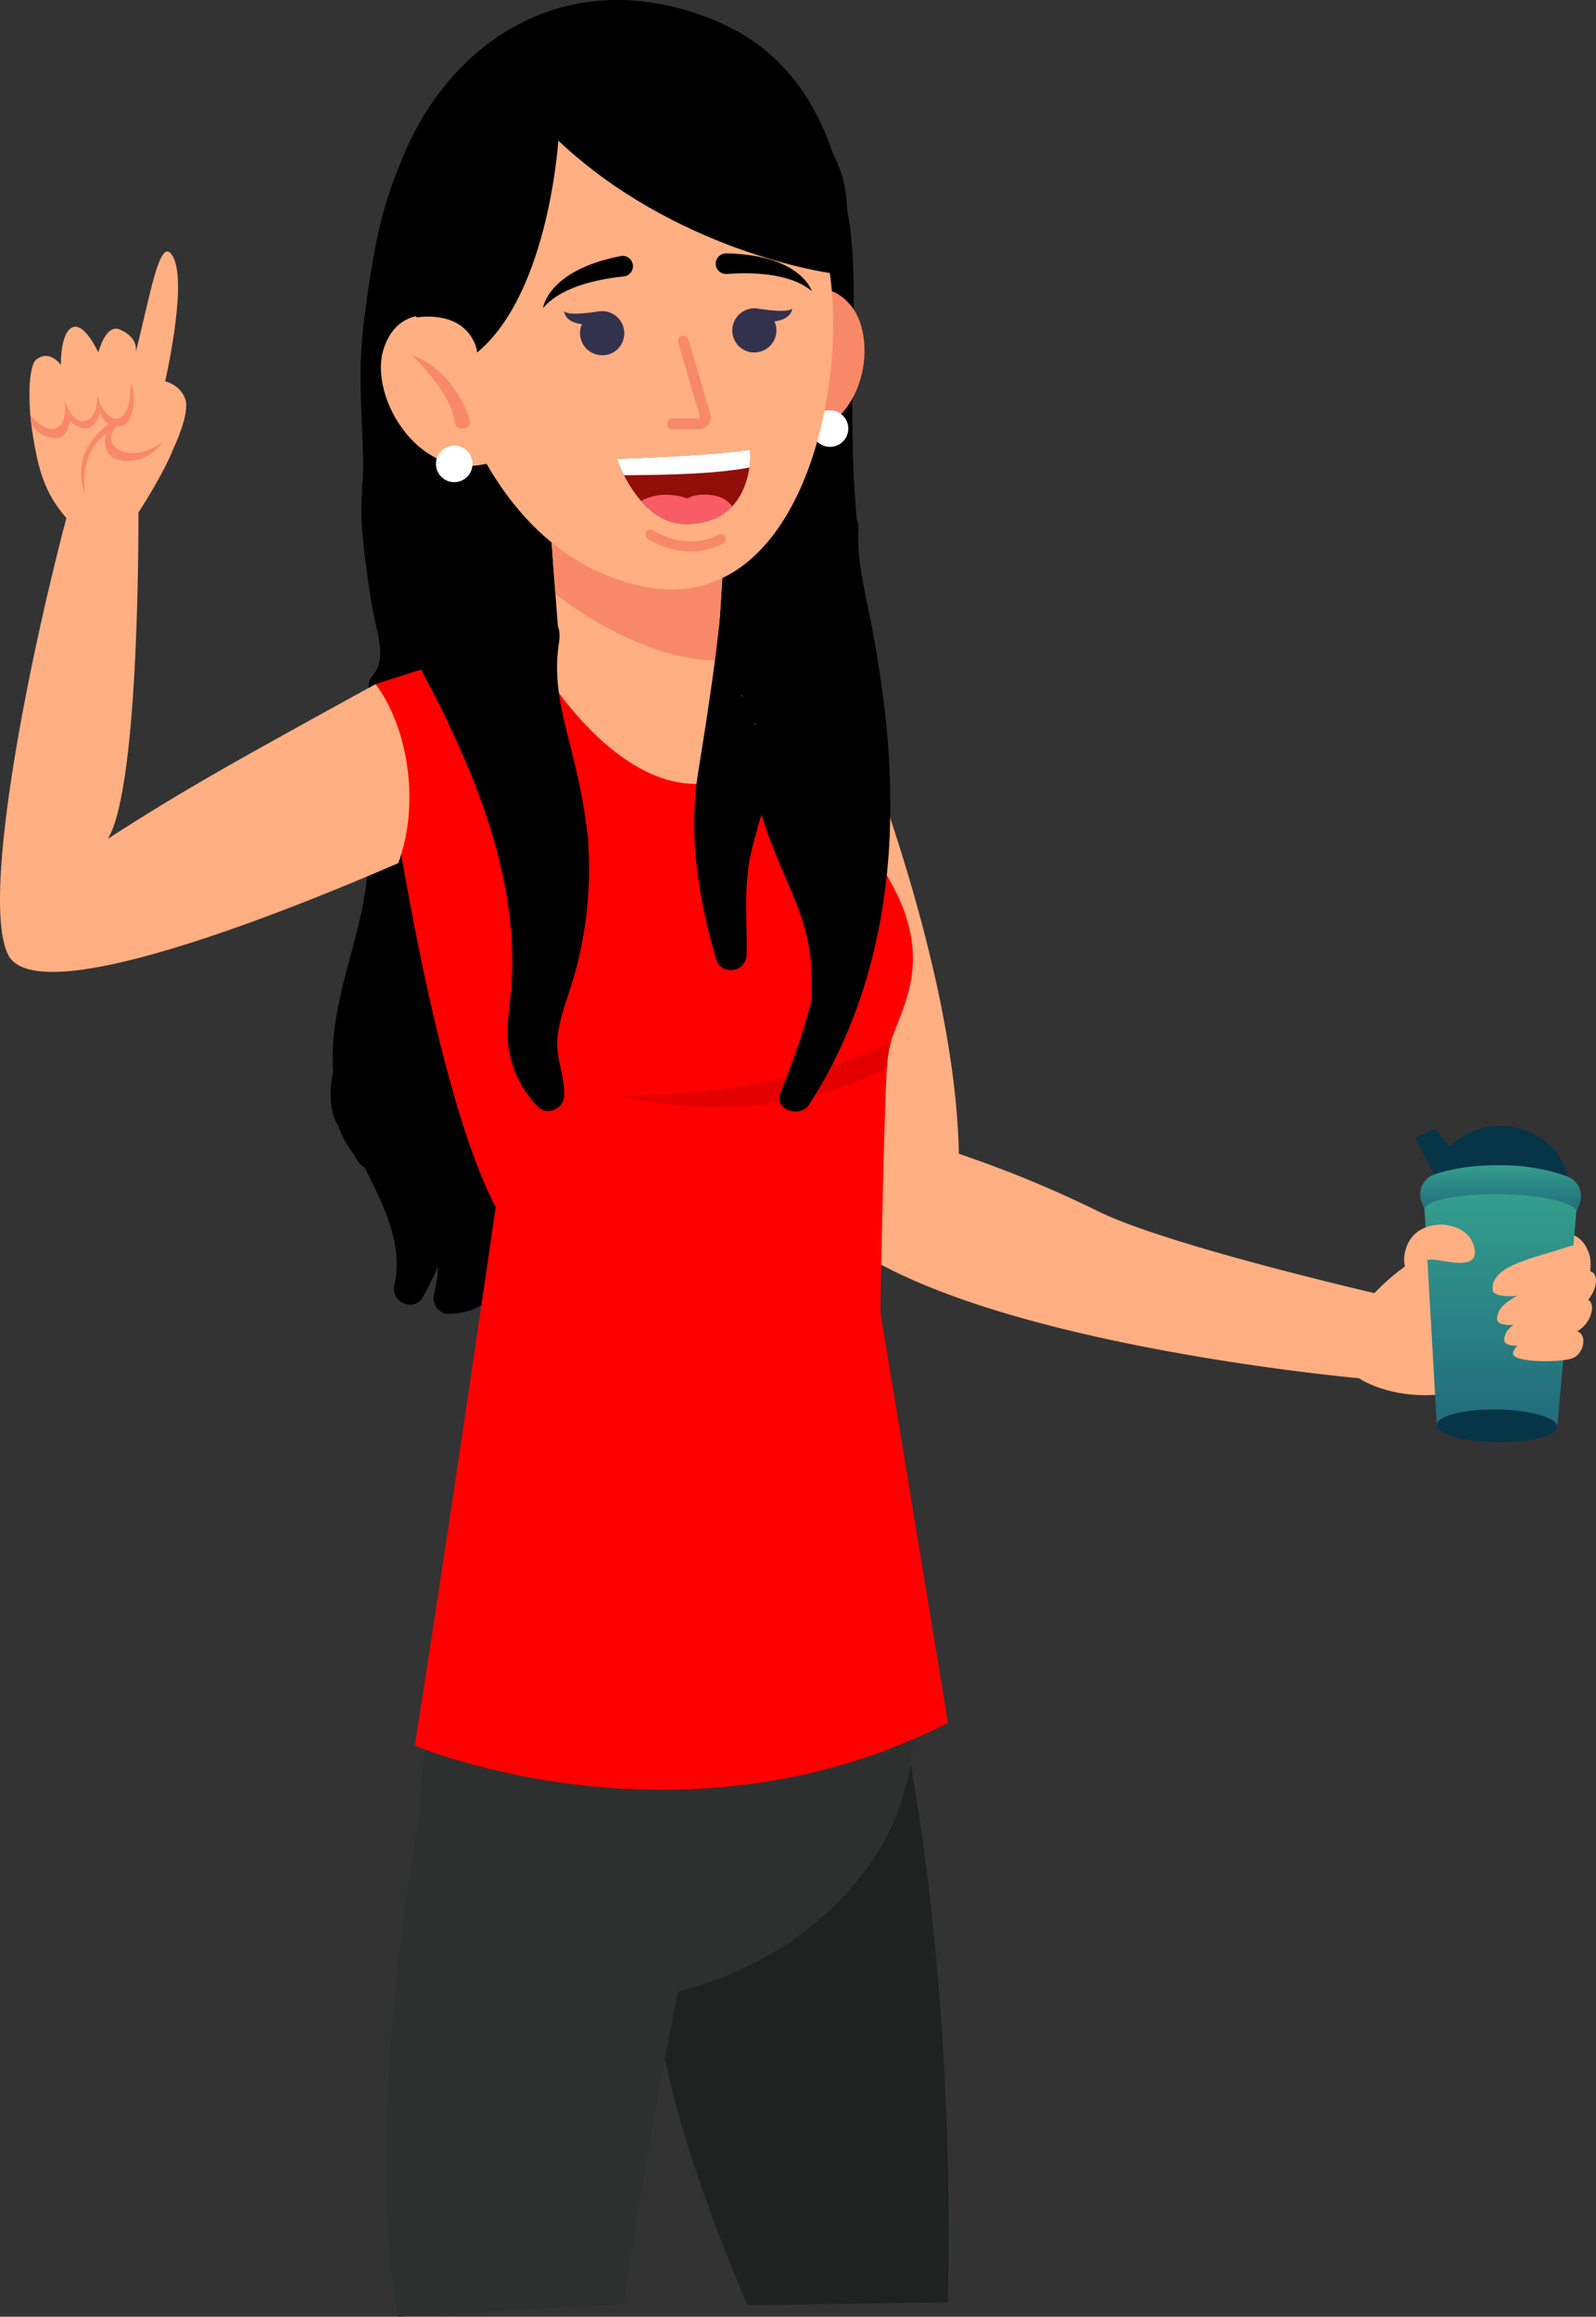 <svg xmlns="http://www.w3.org/2000/svg" xmlns:xlink="http://www.w3.org/1999/xlink" viewBox="0 0 617.52 896.3"><rect x="0" y="0" width="617.52" height="896.3" fill="#333333" stroke="none"/><defs><style>.cls-1{fill:#32324c;}.cls-2{fill:#202121;}.cls-3{fill:#2e3030;}.cls-4{fill:#ffaf82;}.cls-5{fill:#063547;}.cls-6{fill:url(#linear-gradient);}.cls-7{fill:url(#linear-gradient-2);}.cls-8{fill:red;}.cls-9{fill:#e50000;}.cls-10{fill:#f88968;}.cls-11{fill:#fff;}.cls-12{fill:#920e08;}.cls-13{fill:#f85c66;}.cls-14{stroke:#000;stroke-miterlimit:10;}</style><linearGradient id="linear-gradient" x1="-8047.77" y1="-14393.14" x2="-8029.75" y2="-14393.14" gradientTransform="translate(-13812.51 8498.58) rotate(90)" gradientUnits="userSpaceOnUse"><stop offset="0" stop-color="#339e8c"/><stop offset="1" stop-color="#226b7c"/></linearGradient><linearGradient id="linear-gradient-2" x1="-8036.57" y1="-14393.05" x2="-7946.53" y2="-14393.05" xlink:href="#linear-gradient"/></defs><g id="Capa_2" data-name="Capa 2"><g id="Información"><path d="M146,191.33c-.85,11.38,2.58,38,5.27,49A46.29,46.29,0,0,1,153,253.52c-.2,4.46-1.6,9-4.5,12.08,3.4-1.24,11.57-10.91,15-12.14"/><path d="M140,191.33c-.71,11.2.93,22.69,2.48,33.76.71,5.06,1.51,10.13,2.61,15.12,1.45,6.61,4.09,15.3-.84,21.14-4.49,5.32,1,12.29,7.27,9.43,5.9-2.7,9.14-9.48,15-12.14,7-3.21.93-13.55-6.05-10.36-5.91,2.69-9.15,9.48-15,12.14l7.27,9.42c10.44-12.37,4.63-27.34,2.3-41.5-2-12.06-3.81-24.76-3-37,.49-7.71-11.51-7.68-12,0Z"/><path class="cls-1" d="M182.51,507.21l9.26-4.24c2.87-1.31,3.79-5.67,2.16-8.21-1.91-2.95-5.15-3.55-8.21-2.15l-9.27,4.24c-2.86,1.31-3.78,5.67-2.15,8.21,1.91,2.95,5.15,3.55,8.21,2.15Z"/><path d="M142,339.51c-2.81,26.66-16.33,51.91-12.68,79.21,1.82,13.59,8.19,25.7,14.2,37.83,6.2,12.49,12.32,26.46,9.06,40.66-1.49,6.46,7.51,10.73,11,4.62a115.31,115.31,0,0,0,12.65-33.54l-11,1.43a45.6,45.6,0,0,1,2.68,31c-.93,3.63,1.82,7.77,5.79,7.6,7.3-.33,13.87-2.21,17.47-9.1,3.14-6,2.75-13.29,2.27-19.85-.62-8.48-1.86-16.73-5.13-24.63s-7.51-15.09-10.65-22.93a190.76,190.76,0,0,1-12-48.43c-2.05-17.46-.9-35.07-2.9-52.5-.54-4.73-6.39-8.46-10.24-4.24-7.29,8-3.9,18.37-.25,27.25,4.43,10.8,10.18,21.22,12.62,32.73,2.53,11.94.39,24.45,2.2,36.54.89,5.94,2.29,11.79,3.18,17.72a63.47,63.47,0,0,1,.76,9,34.47,34.47,0,0,1-.16,4.43c-.12,1.05-.67,1.83,0,1.72l7.38,4.19c-10.91-30.74-9.37-63.53-11.83-95.58-.45-5.94.4-15.22-6.42-17.79-6.63-2.5-11.16,4.05-12.49,9.65-1.84,7.76-1.68,15.89-1.68,23.81l0,27.11,11.19-3a41.54,41.54,0,0,1-.8-41.61l-11-4.62A175.38,175.38,0,0,0,139,387.44c-.81,6.62-3.52,17.42,2.47,22.44,6.52,5.45,14.68-2.16,19.2-6.78,5.1-5.24,10.09-12.42,6-19.82-3.63-6.64-11.64-9-18.53-6.49s-12,9.47-13.39,16.67c-1.35,7,.86,14.94,7.19,18.83s14.25,3.37,19.38-2c2.55-2.64,2.31-7.62-1.21-9.42a22.1,22.1,0,0,0-30.32,11.22c-3.39,7.81-3.46,32.14,11.38,24.94,8.48-4.11,18.89-21.37,10.19-29.59-4-3.83-10.67-3.27-14.73.19-4.48,3.81-5.85,10.12-4.18,15.66,3.48,11.57,19.52,14,27.69,6,10-9.72-.2-21.78-11.53-22.38-9.62-.51-25.31,8.38-19.4,20.09,5.6,11.11,24.3-.56,26.45-9,1.91-7.47-5.6-11-11.82-9.7a19.68,19.68,0,0,0-13.47,10.74c-3.44,7.34.06,13.84,7.82,15.66a18.91,18.91,0,0,0,18.05-5.83c3.13-3.45,1.3-10.86-4.24-10.24-6.26.7-12.06,2.84-16.61,7.37-4.4,4.37-5.95,10.64-.88,15.21,8.37,7.56,22.33,3.58,27.44-5.72,2.46-4.49-1.62-10.3-6.78-8.82-7.59,2.2-23.94,13.27-16.51,22.9,3.74,4.83,10.21,2.76,14.43-.13a26.05,26.05,0,0,0,10-13.74c1.77-5.36-4.43-8.87-8.82-6.77-7.58,3.63-21,20-7.49,25.17,10,3.82,20.2-6,23.27-14.6,1.19-3.35-2-8.1-5.79-7.6-8.85,1.18-19.5,10.46-14.17,20.26,4.26,7.83,18,5.53,17.47-4.13-.24-4.32-5-7.77-9-5.18a22.33,22.33,0,0,0-9.09,11.24c-1.55,3.9,2.32,7.35,5.79,7.6,5.35.39,9.8-2.28,12.64-6.71,3.79-5.92-4.55-11.74-9.43-7.27a19.84,19.84,0,0,0-6.13,10.62,6.17,6.17,0,0,0,4.19,7.38,12,12,0,0,0,12.57-3l-8.49-8.49c-4.63,4.95-12,15.87-2.59,20.26,7.55,3.5,15.32-3.66,19.4-9.28l-8.21,2.15a28.54,28.54,0,0,1,8.88,11.85c3.06,7.07,13.4,1,10.36-6.06a39.86,39.86,0,0,0-13.18-16.15c-2.76-2.09-6.49-.22-8.21,2.15-1.19,1.64-3.82,2.6-4.79,4-1.29.42-.76,1.05,1.6,1.91,1.14,2.06,2,2.38,2.54,1,.73-.4,2.13-2.76,2.69-3.36,5.28-5.64-2.88-13.84-8.49-8.49-.1.45-.4.42-.89-.09l4.19,7.38a9,9,0,0,1,3-5.32L157.61,449c-.64,1-1.06.85-2.27.76l5.79,7.59a8.52,8.52,0,0,1,3.57-4.07l-9-5.18,5.22-.79a3.32,3.32,0,0,1,1.11-1.81,4.7,4.7,0,0,1,2.37-1.53l-5.78-7.59a9.89,9.89,0,0,1-2.75,4.11c-1.31,1.16-3.18,1.3-4.4,2.27q-3.15.11,2.24,2.6a11.55,11.55,0,0,1,1.74-2.52,15,15,0,0,1,5-3.48l-8.82-6.78a13.23,13.23,0,0,1-2.9,5.08,11.78,11.78,0,0,1-2.24,1.92c-1.72.56-1.72,1,0,1.24l2.76,3.58c.52,1.36-.8,1.74.74-.38a14.5,14.5,0,0,1,2.37-2.58,15.84,15.84,0,0,1,6.09-3.12l-6.77-8.82a6.42,6.42,0,0,1-3.19,3.1c-1.85.81-3,.07-4.73.34-1.22.19-1.3-2.09-.9,1,.36,2.82,1,.52,2.24-.45a14.09,14.09,0,0,1,7-2.82l-4.24-10.25a7.25,7.25,0,0,1-5.27,2.77,3.74,3.74,0,0,1-1.76-.2q-1.89-.76.17,2s1.33-2.36,1.48-2.53a7.72,7.72,0,0,1,2.36-1.8c2.29-1.12,2.51.49.77-3.45-1.93-4.36-1-2.45-2.89-.6a9.46,9.46,0,0,1-3.43,2.12,17.52,17.52,0,0,0-2.62.49q2.79,5.44,3.88,2.81a2,2,0,0,1,.7-.92,13.08,13.08,0,0,1,4.93-2.12c1.42-.2,4.34-.23,5.45.93,1,1,.85-.15.13.94-.48.71-1.92,1-2.67,1.13-1.64.29-3.86,0-4.82-1.58s.4-2.41.2-3.53c-.68-3.85-1.55-1.82-2.09-.81-.63,1.19-.71,3-1.31,4.25-.39.85-4.67,5.32-4.64,5.73l4,2.41a17,17,0,0,1-.55-2.21,17.55,17.55,0,0,1-.28-3.69,14.67,14.67,0,0,1,1.91-7c2.52-4.21,8-6.57,12.6-4.23l-1.21-9.42a3.72,3.72,0,0,1-5.5-.58c-1.88-2.34-1-6.26.26-8.66,1.08-2.07,4.3-6,7.17-4.77,3.4,1.44-1.31,5.42-2.63,6.76a37.57,37.57,0,0,1-3.67,3.35c-.91.69-1.86,1.33-2.83,1.94,3,2.55,4.39,2.8,4.21.73.51-1,.26-4.5.35-5.66q.28-3.78.76-7.53a163,163,0,0,1,5.75-26.1c2-6.49-7.66-10.58-11-4.62a53.83,53.83,0,0,0,.79,53.71c3,5.07,11.19,3,11.18-3,0-13.91-1-28.17.35-42a46,46,0,0,1,.69-4.81c.17-.91.38-1.81.62-2.7L153.57,356c-.85,1,.72,8,.83,9.5.5,6.69.82,13.4,1.13,20.1,1.2,26.19,2.21,52.82,11.06,77.76a6.21,6.21,0,0,0,7.38,4.19c11.42-1.94,9.29-19.27,8.19-27.28-.9-6.54-2.43-13-3.43-19.49s-.86-13-.83-19.53c.07-12.69-2.56-23.93-7.51-35.57-2.37-5.57-5-11-7.27-16.66-1.3-3.27-5.16-10.71-2.19-14l-10.24-4.25c1.76,15.36.83,30.88,2.25,46.28a220.12,220.12,0,0,0,8.41,44.43,182,182,0,0,0,7.73,20.58c2.94,6.61,6.81,12.89,9.17,19.75,2.47,7.2,3.21,14.91,3.46,22.48a23.23,23.23,0,0,1-.64,7.8c-1.19,3.68-3.73,3.95-7.4,4.12l5.79,7.59a58.76,58.76,0,0,0-3.9-40.2c-2.16-4.61-10-3.45-11,1.43a104.33,104.33,0,0,1-11.45,30.67l11,4.63c3.26-14.17-.32-28-6.05-41-5.64-12.85-13.48-24.89-16.37-38.79-2.78-13.38.1-27.15,3.4-40.15,3.45-13.58,7.39-27,8.87-40.95.8-7.67-11.2-7.61-12,0Z"/><path class="cls-2" d="M289.27,891.82c-63.27-147.62-26.57-176-26.57-176,34.92-16,89.55-34.12,89.55-34.12,18.58,105.52,14.43,209,14.43,209Z"/><path class="cls-3" d="M154.1,896.3s-14.76-60.67,8-193.69l114,13.22s-12.81,31.41-34.75,175.53Z"/><path class="cls-3" d="M166.26,667.81c-4.52,23.9-8.47,63.83,3.59,104,0,0,84.17,20.91,143.37-26.1,38.73-30.76,40.55-66.76,40.09-77.88Z"/><path class="cls-4" d="M319.66,251.25S369.42,362.46,371,446.38a444.5,444.5,0,0,1,53.83,22.2c27.17,13.54,112.51,33,112.51,33l-9.47,31.82s-128.79-11.15-190-45.82C337.83,487.56,289.9,356.66,319.66,251.25Z"/><path class="cls-4" d="M531,501.09s16.21-18.09,29.78-18,51.82-18.76,54.56,4.85c1.14,9.8-9,40.83-48.93,50.06-25.43,5.87-40.6-4.79-40.6-4.79Z"/><polygon class="cls-5" points="547.52 440.1 554.8 454.19 564.51 447.86 555.32 436.71 547.52 440.1"/><path class="cls-5" d="M580.13,485.31c-11.74-.19-21.6-7.43-25-17.34a19.6,19.6,0,0,1-.79-2.87,23.21,23.21,0,0,1,.28-10.61c2.87-11,13.6-19.09,26.28-18.89.23,0,.47,0,.7,0,12.3.47,22.41,8.73,24.93,19.55a22.86,22.86,0,0,1,.62,5.7,23.11,23.11,0,0,1-.61,4.94,21.29,21.29,0,0,1-.91,2.94,25.76,25.76,0,0,1-16,15.07A28,28,0,0,1,580.13,485.31Z"/><path class="cls-6" d="M609.91,468.83l-4.26-.07-18.51-.29-32-.5-4-.06-1.1-2.93a8.18,8.18,0,0,1,4.57-10.49,4.45,4.45,0,0,1,.51-.19c5.52-1.83,14-3.66,25.67-3.49l.93,0a76.56,76.56,0,0,1,24.61,4.27.84.84,0,0,1,.19.07,8.18,8.18,0,0,1,4.55,10.76Z"/><path class="cls-7" d="M602.53,552.05l-20.14-.33-26.46-.41-4.76-83.4c0-1,1.17-2,3.19-2.81,4.86-2,14.81-3.26,26.28-3.08,1.5,0,3,.07,4.42.15,9.36.45,17.27,1.84,21.5,3.65,2.16.91,3.37,1.94,3.35,3L602.53,552Z"/><path class="cls-5" d="M579.13,558c-12.87-.2-23.25-3.21-23.2-6.71.05-3.29,9.36-5.86,21.19-6h2.21c12.84.21,23.2,3.21,23.2,6.69v0c0,2.89-7.16,5.21-16.86,5.83C583.59,558,581.4,558.06,579.13,558Z"/><path class="cls-4" d="M558,473.78s10.14.14,12.35,8.52-7.48,6.3-13.68,5.26-11.26,1.61-11.94,2.68C542.6,493.67,540.23,473.73,558,473.78Z"/><path class="cls-4" d="M582,518.43c-.1-8.11,17.17-11.33,28.77-15.46,7.73-2.75,6.16,8.14-.1,11.8S582.08,523.61,582,518.43Z"/><path class="cls-4" d="M579.23,510.26c0-9.15,19.44-13.1,32.51-18,8.7-3.26,6.74,9.05-.34,13.3S579.21,516.1,579.23,510.26Z"/><path class="cls-4" d="M577.49,498.78c-.3-9.42,16.19-12,29.68-16.57,9-3,11.05,8.85,3.8,13S577.68,504.8,577.49,498.78Z"/><path class="cls-4" d="M585.44,523.24c1.91-6.09,13.06-7.35,22.81-8.37,6.49-.67,5.29,9.15-.32,10.77S584.23,527.13,585.44,523.24Z"/><path class="cls-8" d="M366.79,666.54c-103.2,52.56-206.33,8.79-206.33,8.79C174.63,585.54,191.79,467,191.79,467c-28.4-54.33-46.48-202.31-46.48-202.31,16.6-5.46,24.46-7.82,43.5-12.84,5.38-1.42,10.32-2.62,14.54-3.59,8.64-2,14.23-3,14.23-3,26-3.54,53.12-1.65,72.84.91l.4.05c17.3,2.26,28.84,5,28.84,5s7.93,59.86,25,90.15,4,48.6,0,61.8a46.6,46.6,0,0,0-1.5,9.9c-1.13,16.54-2.54,94.37-2.54,94.37Z"/><path class="cls-4" d="M270.42,303.26c-28.32.87-53.69-30.92-67.07-55,8.64-2,14.23-3,14.23-3,26-3.54,53.12-1.65,72.84.91l.4.05C294.27,270.44,300.24,302.33,270.42,303.26Z"/><path class="cls-9" d="M344.69,403.2a45.87,45.87,0,0,0-1.5,9.9c-50,25.72-101.87,11-101.87,11C308.65,423,344.69,403.2,344.69,403.2Z"/><path class="cls-4" d="M11.7,160.09c0,.52.08,1,.14,1.57v0c.06.66.13,1.35.22,2,.17,1.6.39,3.23.67,4.87h0c2.13,13.29,4.64,22.52,13.12,32.06,0,0,23,2.3,27.68-2.27,0,0,9.73-14.77,13.81-25.34,0,0,6.27-13,4.33-18.62s-7.77-6.83-7.77-6.83,8.51-36.79,3.28-47.73S57.84,116,52.57,136c0-1.36.58-5.49-6.17-8.51-5.51-2.45-8.35,8.87-8.35,8.87s-5.13-11.29-9.72-9.83c-5,1.6-4.78,14.18-4.77,14.68-.25-.35-4.42-6.08-9.5-2.14C11.85,140.73,10.83,149.27,11.7,160.09Z"/><path class="cls-10" d="M42.19,167.19s-11.66,5.31-9.27,23.95c0,0-7.6-15.79,10.38-28A3.93,3.93,0,0,1,42.19,167.19Z"/><path class="cls-10" d="M11.7,160.09c0,.52.08,1,.14,1.57v0c.06.66.13,1.35.22,2a10.35,10.35,0,0,0,6.45,5.38c8.19,2.69,8.43-6.32,8.43-6.32s3.16,3.3,6.54,3,5.32-6,5.32-6a6.93,6.93,0,0,0,7.33,5.2c6-.39,6.87-12.74,4.31-16.85,0,.44.55,10.89-3.64,13.36s-8.49-4.22-9.22-9.38c0,.64.54,9.52-4.52,10.8s-7.84-7.21-8.14-8.12c.13.83,1.14,7.82-2.22,10.37C19.55,167.57,14.1,164.12,11.7,160.09Z"/><path class="cls-10" d="M62.83,170.94s-7.82,6.62-15.75,3.54-2.42-10.51,1.53-13.2c0,0-5.42,1.65-7.1,5.47S39.57,178,49,178.31,62.83,170.94,62.83,170.94Z"/><path class="cls-4" d="M41.72,324.52C72,304.93,93.8,293,145.31,264.67c11.82,15.56,17.7,44.94,8.8,69.25-28.36,12.26-139.2,59.37-151,35.38-10.87-22.14,9-118.71,24-174.29,13.22,1.76,13.69,2.55,26.45,1.44C53.53,196.45,54.39,304.14,41.72,324.52Z"/><path d="M295.22,247.12a41.37,41.37,0,0,0,36.39-45.3c-4.81-49.66,2.05-89.87-3.76-120.28C323.57,59.16,314.4,23.7,276.92,8.05c-54.39-22.71-101.41,5.07-121.08,52.8C148.73,78.12,145.44,89,141,122.65c-3.2,24.29-.14,43.6-.57,59.89a62,62,0,0,0,53.66,63.14C226.84,250.08,264.88,250.5,295.22,247.12Z"/><path class="cls-10" d="M300.26,120.67s16-18.25,29-2.4c11.46,14,4.32,50.85-23.62,49.82Z"/><path class="cls-11" d="M328.22,165.8a7.07,7.07,0,1,1-7.07-7.06A7.08,7.08,0,0,1,328.22,165.8Z"/><path class="cls-4" d="M277.07,261.16c-1.27,16.74-38.38,26.1-60-2.67l-2.78-36.82-2-27,68.22,13.23-2.72,42.56Z"/><path class="cls-10" d="M277.43,255.55c-23.23,0-49.39-15.29-62.51-25.75l-2.66-35.17,68.22,13.23Z"/><path class="cls-4" d="M247.45,226.58C180.81,211.33,168.71,124,168.71,124a96.85,96.85,0,0,1,.89-14.36,111.22,111.22,0,0,1,3.25-15.94c4.78-16.78,15-35.91,36.94-44.26.69-.27,1.39-.52,2.08-.77,36.34-12.88,89.47-6.86,105.63,41.26A78.07,78.07,0,0,1,320,99.22c.39,1.89.73,3.86,1,5.88C328.23,154.78,307.35,240.28,247.45,226.58Z"/><path class="cls-1" d="M234.19,137.35a8.57,8.57,0,0,1-9.68-7.27,8.32,8.32,0,0,1,.67-4.68c-7-.82-6.86-5.07-6.86-5.07,1.09,1.82,9.27.76,12.66.24h0c.41-.08.75-.13,1-.17h.05a2.69,2.69,0,0,1,.4,0,8.55,8.55,0,0,1,1.74,17Z"/><path class="cls-4" d="M180.18,125.76s-23.91-13.11-31.57,8.66c-6.74,19.15,15,55.36,44.14,43.51Z"/><path class="cls-11" d="M182.82,179.46a7.07,7.07,0,1,1-7.07-7.06A7.07,7.07,0,0,1,182.82,179.46Z"/><path class="cls-12" d="M287.52,189.48a22.81,22.81,0,0,1-4.22,6.41c-3.72,3.93-9.4,6.81-18.06,6.8-7.27,0-13-4.06-17.2-8.89a48.91,48.91,0,0,1-6.59-9.92,50.39,50.39,0,0,1-2.76-6.33s34.88-1.08,51.58-3.54h0a35,35,0,0,1-.34,6.86A32.21,32.21,0,0,1,287.52,189.48Z"/><path class="cls-11" d="M289.93,180.87c-15.91,3.09-41.66,2.85-48.48,3a50.39,50.39,0,0,1-2.76-6.33s34.88-1.08,51.58-3.54h0A35,35,0,0,1,289.93,180.87Z"/><path class="cls-10" d="M181.67,162.11c-2.07-6.29-8-19.26-22.61-25,0,0,15.63,14.73,16.82,26.13a2.82,2.82,0,0,0,2.88,2.6h.34A2.8,2.8,0,0,0,181.67,162.11Z"/><path class="cls-13" d="M283.3,195.89c-3.72,3.93-9.4,6.81-18.06,6.8-7.27,0-13-4.06-17.2-8.89,2.31-1.31,8.74-4.07,17.89-1,0,0,3.24-2,8.94-1.3C278.18,191.85,281.16,193,283.3,195.89Z"/><path class="cls-10" d="M261.7,212.84a32.2,32.2,0,0,1-11.15-4.44,1.95,1.95,0,0,1,2.21-3.21c.52.36,12.5,8.33,25.17,1.6a1.94,1.94,0,1,1,1.83,3.43A26.83,26.83,0,0,1,261.7,212.84Z"/><path class="cls-10" d="M270.36,166.07H260.25a2.08,2.08,0,0,1,0-4.16h10.11a.46.46,0,0,0,.45-.59l-8.4-28.76a2.08,2.08,0,0,1,4-1.16l8.4,28.75a4.62,4.62,0,0,1-4.44,5.92Z"/><path d="M244.84,102.25h0a4,4,0,0,1-3.5,4.7c-7.78.77-23.94,3.4-31.23,12.29,0,0,1.59-14.6,30-20.16A4,4,0,0,1,244.84,102.25Z"/><path d="M276.92,102h0a4,4,0,0,0,4.28,4c7.79-.61,24.16-.84,32.89,6.64,0,0-4.12-14.1-33.1-14.6A4,4,0,0,0,276.92,102Z"/><path class="cls-1" d="M290.65,136.26a8.53,8.53,0,0,0,9-11.95c7-.82,6.86-5.07,6.86-5.07-1.09,1.82-9.27.76-12.66.24h0c-.41-.08-.76-.13-1-.17h0a2.69,2.69,0,0,0-.4,0,8.55,8.55,0,0,0-1.74,17Z"/><path class="cls-14" d="M215.61,53.32S212.26,111.8,185,135.41c0,0-2.34-15.51-23.57-13.18,0,0-2-3.63-5.12-21.22s8.07-90.22,88.61-85.54c0,0,25.61-5.2,61.46,25.45S321,105.1,321,105.1,261.18,96.85,215.61,53.32Z"/><path d="M140.11,187.68c-1.16,33.13,18.89,62,32.66,90.69,14.92,31.09,26.84,64.85,25.3,99.81-.42,9.43-2.63,18.85-1.14,28.28a40.42,40.42,0,0,0,11.12,21.61c3.71,3.86,10.08.82,10.24-4.24.24-7.65-3.35-14.62-2.6-22.35.8-8.12,4.13-15.88,6.37-23.66A151.21,151.21,0,0,0,227.82,331c-.55-15.8-4.23-30.83-8.06-46.08-2-7.84-3.81-15.76-4.17-23.86a63.2,63.2,0,0,1,.64-12.06c.5-3.32.51-6.5-2-9.08-2.7-2.79-7-3.33-10.58-4.38q-6.28-1.84-12.46-4A282.44,282.44,0,0,1,164.93,221c-3-1.39-6.36-.83-8.21,2.15-4.68,7.58.27,14.12,6,19a46.58,46.58,0,0,1,14,19.6c2.63,7.16,13.45,4.42,11.57-3.19l-6.76-27.38c-1.59-6.43-12.35-5.26-11.79,1.59.54,6.52,1.73,20.09,9.61,22.1,8.81,2.25,13.32-10.2,13.93-16.67.21-2.32-2-5.45-4.41-5.79-5.41-.76-10.28,1.32-12.45,6.62A10.86,10.86,0,0,0,181,252.47c9.07,5.45,24-3.77,17.4-14.42-6.12-9.88-21.57-2.68-18.51,8.41a11.39,11.39,0,0,0,10.53,8.34c5.91.1,10.08-4,12.15-9.14.95-2.38-.63-5.6-2.76-6.78-9.63-5.31-22.44,2.81-18,14.14,4.52,11.57,20.23,7.53,21.21-3.93.26-3-3-6.29-6-6-4.81.46-9.15,2.8-10.51,7.78a10.07,10.07,0,0,0,5.59,11.65c9.8,4.42,18.52-9.58,9.64-16-8.46-6.11-18.65,3.45-16.78,12.58,1,4.74,5.47,7.38,10.15,6.61,5.2-.86,7.66-5.34,9-10a6.14,6.14,0,0,0-4.19-7.38c-9.76-3.4-20.86,4.84-22.19,14.76-.62,4.68,1.58,9.7,6.61,10.63a8.08,8.08,0,0,0,9.8-7.79c.18-4.09-4-6.57-7.59-5.78a8.67,8.67,0,0,0-6.62,10.25c1.09,4.78,6.51,7.1,10.94,7.42,10.68.79,18.34-8.27,18.28-18.46,0-6.5-10.83-8.48-11.78-1.59a17.54,17.54,0,0,1-4.11,9.69c-2.42,2.7-6.32,3.57-8.48,6.41a7.56,7.56,0,0,0,.28,9.65c2.73,3.1,7.13,3.19,10.9,2.69a28.83,28.83,0,0,0,6.81-1.83,26.53,26.53,0,0,0,3.15-1.31c.32-.8-3.18-2.61-3.67-2.66-3.32-.36-8.5,1.47-11.27,3.27-6.58,4.29-7.29,13.66-.45,18.09a14.12,14.12,0,0,0,10.12,2,27,27,0,0,0,5.61-1.79c2.62-1.05,2.67-.18,1.34-3.5s-.68-2.64-2.8-1.62c-5.34,2.58-13.49,5.71-12.47,13.25.85,6.28,10.13,8.42,15.37,7.07-1.36.35,1.41-.07,1.35,0l-.72-1c-.37-1.27-.86-1.37-1.46-.29-1.34.43-3.25,2.32-4.23,3.22a12.13,12.13,0,0,0-4.28,9.52,9,9,0,0,0,16.54,4.69c5.87-9-2.59-15.38-9.19-20.11l-4.62,11,8.83,2.33,4.42,1.16,2.65.7-1.16-4.41s-4.35,3.54-4.75,3.83a22.73,22.73,0,0,0-5.13,4.75c-5.34,7.12-4,18.1,3,23.63,4.26,3.34,12.07.47,10-5.84a9,9,0,0,1,.34-7H207.72c.6,1.95-1.05,3.94-1.9,5.65a30.3,30.3,0,0,0-2.74,7.71,28.31,28.31,0,0,0,1.41,15.59c2.76,7.12,14.37,4,11.57-3.19a17.46,17.46,0,0,1,.83-15.4c2.24-4.38,3.93-8.62,2.4-13.55-1.87-6-9.44-5.32-11.57,0a19.37,19.37,0,0,0-.34,13.34l10-5.84c-8.94-7,6.07-12.66,9-18.26,6.61-12.71-14.69-14.84-22.17-16.81-6.89-1.81-10,7.13-4.63,11a25.85,25.85,0,0,0,5.21,3.09c4.83,1.76,5.71,1.57,9.3-1.35s6.43-7.36,5.37-12.26a10,10,0,0,0-7.76-7.49,22.53,22.53,0,0,0-5.68-.34c-1.35,0-3.33.16-3.62-.16l1.54,5.84c.53-2,6-3.13,7.9-4.2,3.81-2.17,6.66-5.89,6.16-10.46a8.46,8.46,0,0,0-8.69-7.6c-2.57.09-4.75,1.18-7.09,2.09-1.16.45-2.74.71-3.85,1.22a1.12,1.12,0,0,1-1,0c-.92-.44-1,.25-.19,2.06-.05,0,5.75-1.49,5.93-1.52a17.48,17.48,0,0,0,6.49-2.24A11.86,11.86,0,0,0,215,280a9.18,9.18,0,0,0-8.35-8.85c-2.52-.2-4.71.63-7,1.54a32.16,32.16,0,0,1-3.54,1.34,9.34,9.34,0,0,1-2.91.44c-2-.13-1.42.62,1.64,2.24l-.6,4.63a30.62,30.62,0,0,0,4.19-2.48,27.57,27.57,0,0,0,5.15-5.2A27.09,27.09,0,0,0,208.88,261l-11.79-1.6c0,1.9-.25,3.82-1.72,5.21a4.68,4.68,0,0,1-2.48,1.28c-2.8-.3-3.87,1.65-3.21,5.87l-7.6-5.79,7.37-1.06.43-1.2c.78-.81,1.18-1.89,2.06-2.68,1.56-1.38,2.79-1.76,4.73-1.09l-4.19-7.38q-1.77,3.66,4.2,4.45a7.84,7.84,0,0,0,.29-1.87l-6-6c.1-1.19,2.47,0,2.74.15L191,242.47a.28.28,0,0,0-.17.36q2.47,1.53-2.72-.59a.87.87,0,0,1-1-.13q1.38,2.25-1.36,1.86l-4.4-5.78a9.41,9.41,0,0,1-1.21,3.82,4.31,4.31,0,0,1-1,1.31c-.81.86-.73.84.24,0l4.63.6c.66.41-.9-3.61-1.13-4.5a39.06,39.06,0,0,1-1.11-6.63l-11.78,1.6,6.76,27.38,11.57-3.19a60.49,60.49,0,0,0-9.21-16.78c-1.11-1.41-12.5-11.71-12-12.55l-8.21,2.15c9,4.12,18.07,7.89,27.37,11.15q7,2.47,14.23,4.58l3.59,1c2.3.83,2.4.67.29-.51-.21,2.36-.63,4.69-.76,7.06-1,19.21,6.51,37.51,10,56.1a138.53,138.53,0,0,1-1.29,56.77c-2.25,9.66-6.23,18.9-7.93,28.68a44.81,44.81,0,0,0-.44,14.15c.65,4.53,2.47,8.84,2.33,13.45l10.24-4.24c-12.12-12.58-6.75-28.65-6.37-44.22a176,176,0,0,0-6-48.11c-8.21-31.7-24-60.05-38.36-89.2-7.78-15.81-14.29-32.48-13.67-50.38.28-7.72-11.73-7.71-12,0Z"/><path d="M202.83,254.46c7.72,0,7.74-12,0-12s-7.73,12,0,12Z"/><path d="M279.66,228c-2.07,23.58-5.69,47-9.45,70.3-4,24.89-.06,48.72,6.84,72.74,1.88,6.55,11.61,5.19,11.79-1.59.35-13.7-1.33-27.18,2-40.65,3.24-13.19,7.82-26.15,12-39,4.15-12.71,8.52-25.36,13.45-37.79s12.19-24.8,14.12-38.24c.87-6-5.15-9.75-10-5.84-6.46,5.18-10.92,12.12-14.15,19.68a95,95,0,0,0-3.68,10.22c-.61,2-.94,4.55-2.05,6.38-1.42,2.34-1.74,1.89-4.11,1.33-4.06-1-8-.71-10.69,2.93-2.2,3-1.17,5.49-1,8.85.08,1.39-1,4.92-.4,7.18.78,3,4.32,5.05,3.68,8.34-1.46,7.52,9.27,10.65,11.57,3.19a54.41,54.41,0,0,1,7.75-15.5l-10.36-6c-1.57,3.63-3.17,7.24-4.7,10.89-1.15,2.73-2.52,2.64-5.15,3.88-5.41,2.54-7.59,6.7-6.87,12.59.4,3.24.29,3.51-.95,6.41a61.72,61.72,0,0,0-3,9.48c-1.84,7.39-3.33,14.86-4.57,22.37s10.31,10.8,11.57,3.19c1.19-7.21,2.61-14.38,4.35-21.48a52.77,52.77,0,0,1,2.65-8.91c1.19-2.69,2.42-4.62,2.37-7.64a26.66,26.66,0,0,0-.37-3.34c-.09-.67.05-2.83-.87-1.5,1-1.4,4.56-1.83,6.09-2.74,5.58-3.36,7.38-11.53,9.8-17.15,3-7-5.82-12.47-10.36-6a64.42,64.42,0,0,0-9,18.36L299.58,276c.75-3.84.8-7.35-1-10.92-1.58-3.1-2.55-2.4-2.18-5.47.16-1.29.75-3.67.08-4.93q-.46-2.88-3.24,2.4a21.85,21.85,0,0,0,2.89.86,13,13,0,0,0,9.8-2.09c6.79-4.53,7.57-13.71,10.18-20.75,2.7-7.3,6.68-13.81,12.79-18.71l-10-5.84c-1.93,13.42-9.17,25.75-14.12,38.24-5.17,13-9.72,26.28-14,39.61-4.27,13.15-9.14,26.43-12.07,40s-1.42,27.28-1.77,41.1l11.78-1.6c-3.46-12-6.58-24.31-7.79-36.81-1.11-11.48-.18-22.49,1.64-33.82,3.7-23,7.16-46,9.19-69.22.67-7.69-11.33-7.64-12,0Z"/><path d="M320,204.33c-1,19.17,5.47,38.41,8.37,57.22a316.72,316.72,0,0,1,3.84,59.16C331,356.15,322,391.41,302.48,421.3l11,4.62c12.41-31.05,21.24-64.77,16.7-98.4-2.25-16.67-8.49-32.17-13.26-48.2-2.33-7.88-4.33-15.93-4.72-24.16-.34-6.95-.16-15.28,4.05-21.19a18.39,18.39,0,0,0,1.35-1.62l1.06-1-3-.3c-.12.22,1,4.75,1,5.63-.31,4.29-2.24,8.38-4.1,12.18-4.19,8.57-7.85,16.84-5.84,26.54,1.14,5.49,8.23,5.3,11,1.43a176,176,0,0,0,17.23-30.33l-11-4.63c-2,8.5-6,16.21-9,24.37-2.45,6.66-5.54,16.17-2.46,23.08,3.59,8,13.38,6.43,17.41-.23,4.48-7.39,4.68-18.19,3.69-26.49-.75-6.36-9.78-8.57-11.78-1.59a176,176,0,0,0-6.41,35.42c-.74,10-.09,20.24,5.3,29,1.88,3,6.87,4.29,9.43,1.22,5.3-6.37,6-14.92,7.1-22.87a169.77,169.77,0,0,0,1.43-27.23h-12c.77,19.8,1.46,39.61-.49,59.36-.76,7.68,11.24,7.63,12,0,1.95-19.75,1.26-39.56.49-59.36-.3-7.69-12.21-7.75-12,0a166.14,166.14,0,0,1-.77,21.74c-.37,3.54-.89,7.07-1.53,10.57-.52,2.87-.77,7-2.72,9.3l9.43,1.22c-4.64-7.5-4.25-16.34-3.51-24.81a161.35,161.35,0,0,1,5.82-30.33l-11.79-1.6a44.17,44.17,0,0,1-1,17.62c-.15.5-1.13,2.36-1.05,2.81,2.72,2.21,4,2.48,3.83.8a8.7,8.7,0,0,1,0-1.25c.62-2.56.64-5.22,1.37-7.82,2.85-10.17,8.32-19.38,10.77-29.7,1.5-6.28-8.09-11.1-11-4.62a176.71,176.71,0,0,1-17.23,30.34l11,1.43c-1.9-9.14,5.69-18,8.5-26.21,2.5-7.34,3.09-16.49-2-22.9-5.9-7.36-14.07-2-18.37,4.16-4.73,6.77-6.08,15.43-6.2,23.52-.28,18.38,6.61,35.76,12.1,53,5.87,18.44,8.36,36.77,6.52,56.11-2.07,21.66-8.79,42.71-16.84,62.83-2.63,6.58,7.44,10,11,4.62,19.94-30.51,29.41-66.6,31.2-102.77a320.1,320.1,0,0,0-3.13-59.5c-1.36-9.93-3.11-19.79-5.12-29.6-2.12-10.34-4.37-20.53-3.8-31.15.42-7.72-11.58-7.69-12,0Z"/><path d="M292.44,279.51c-5,22.24,4.13,42.82,12.72,62.86,4.09,9.54,7.67,19,8.52,29.38s.21,21-.21,31.45c-.31,7.87,11.15,7.48,12,0a159.58,159.58,0,0,0-3.94-58.6c-5.41-20.45-13.58-39.94-14.72-61.33l-11.18,3a97.56,97.56,0,0,1,16.27,50.38c.28,7.7,12.28,7.74,12,0A109.62,109.62,0,0,0,306,280.25c-3.07-4.66-11.52-3.28-11.18,3,1.13,21.3,8.29,41,14.24,61.27,5.56,18.93,6.66,39.11,4.42,58.66h12c.81-20.33,1.27-39.51-6.49-58.68-7.87-19.43-19.85-40.13-15-61.82,1.69-7.53-9.87-10.74-11.57-3.19Z"/><path d="M152.88,445.7a29.42,29.42,0,0,1-12.3-28.42c1.23-7.55-10.33-10.8-11.57-3.19a42,42,0,0,0,17.81,42c6.38,4.38,12.39-6,6.06-10.36Z"/><path d="M173.34,476.9v12.15c0,7.72,12,7.73,12,0V476.9c0-7.73-12-7.74-12,0Z"/></g></g></svg>